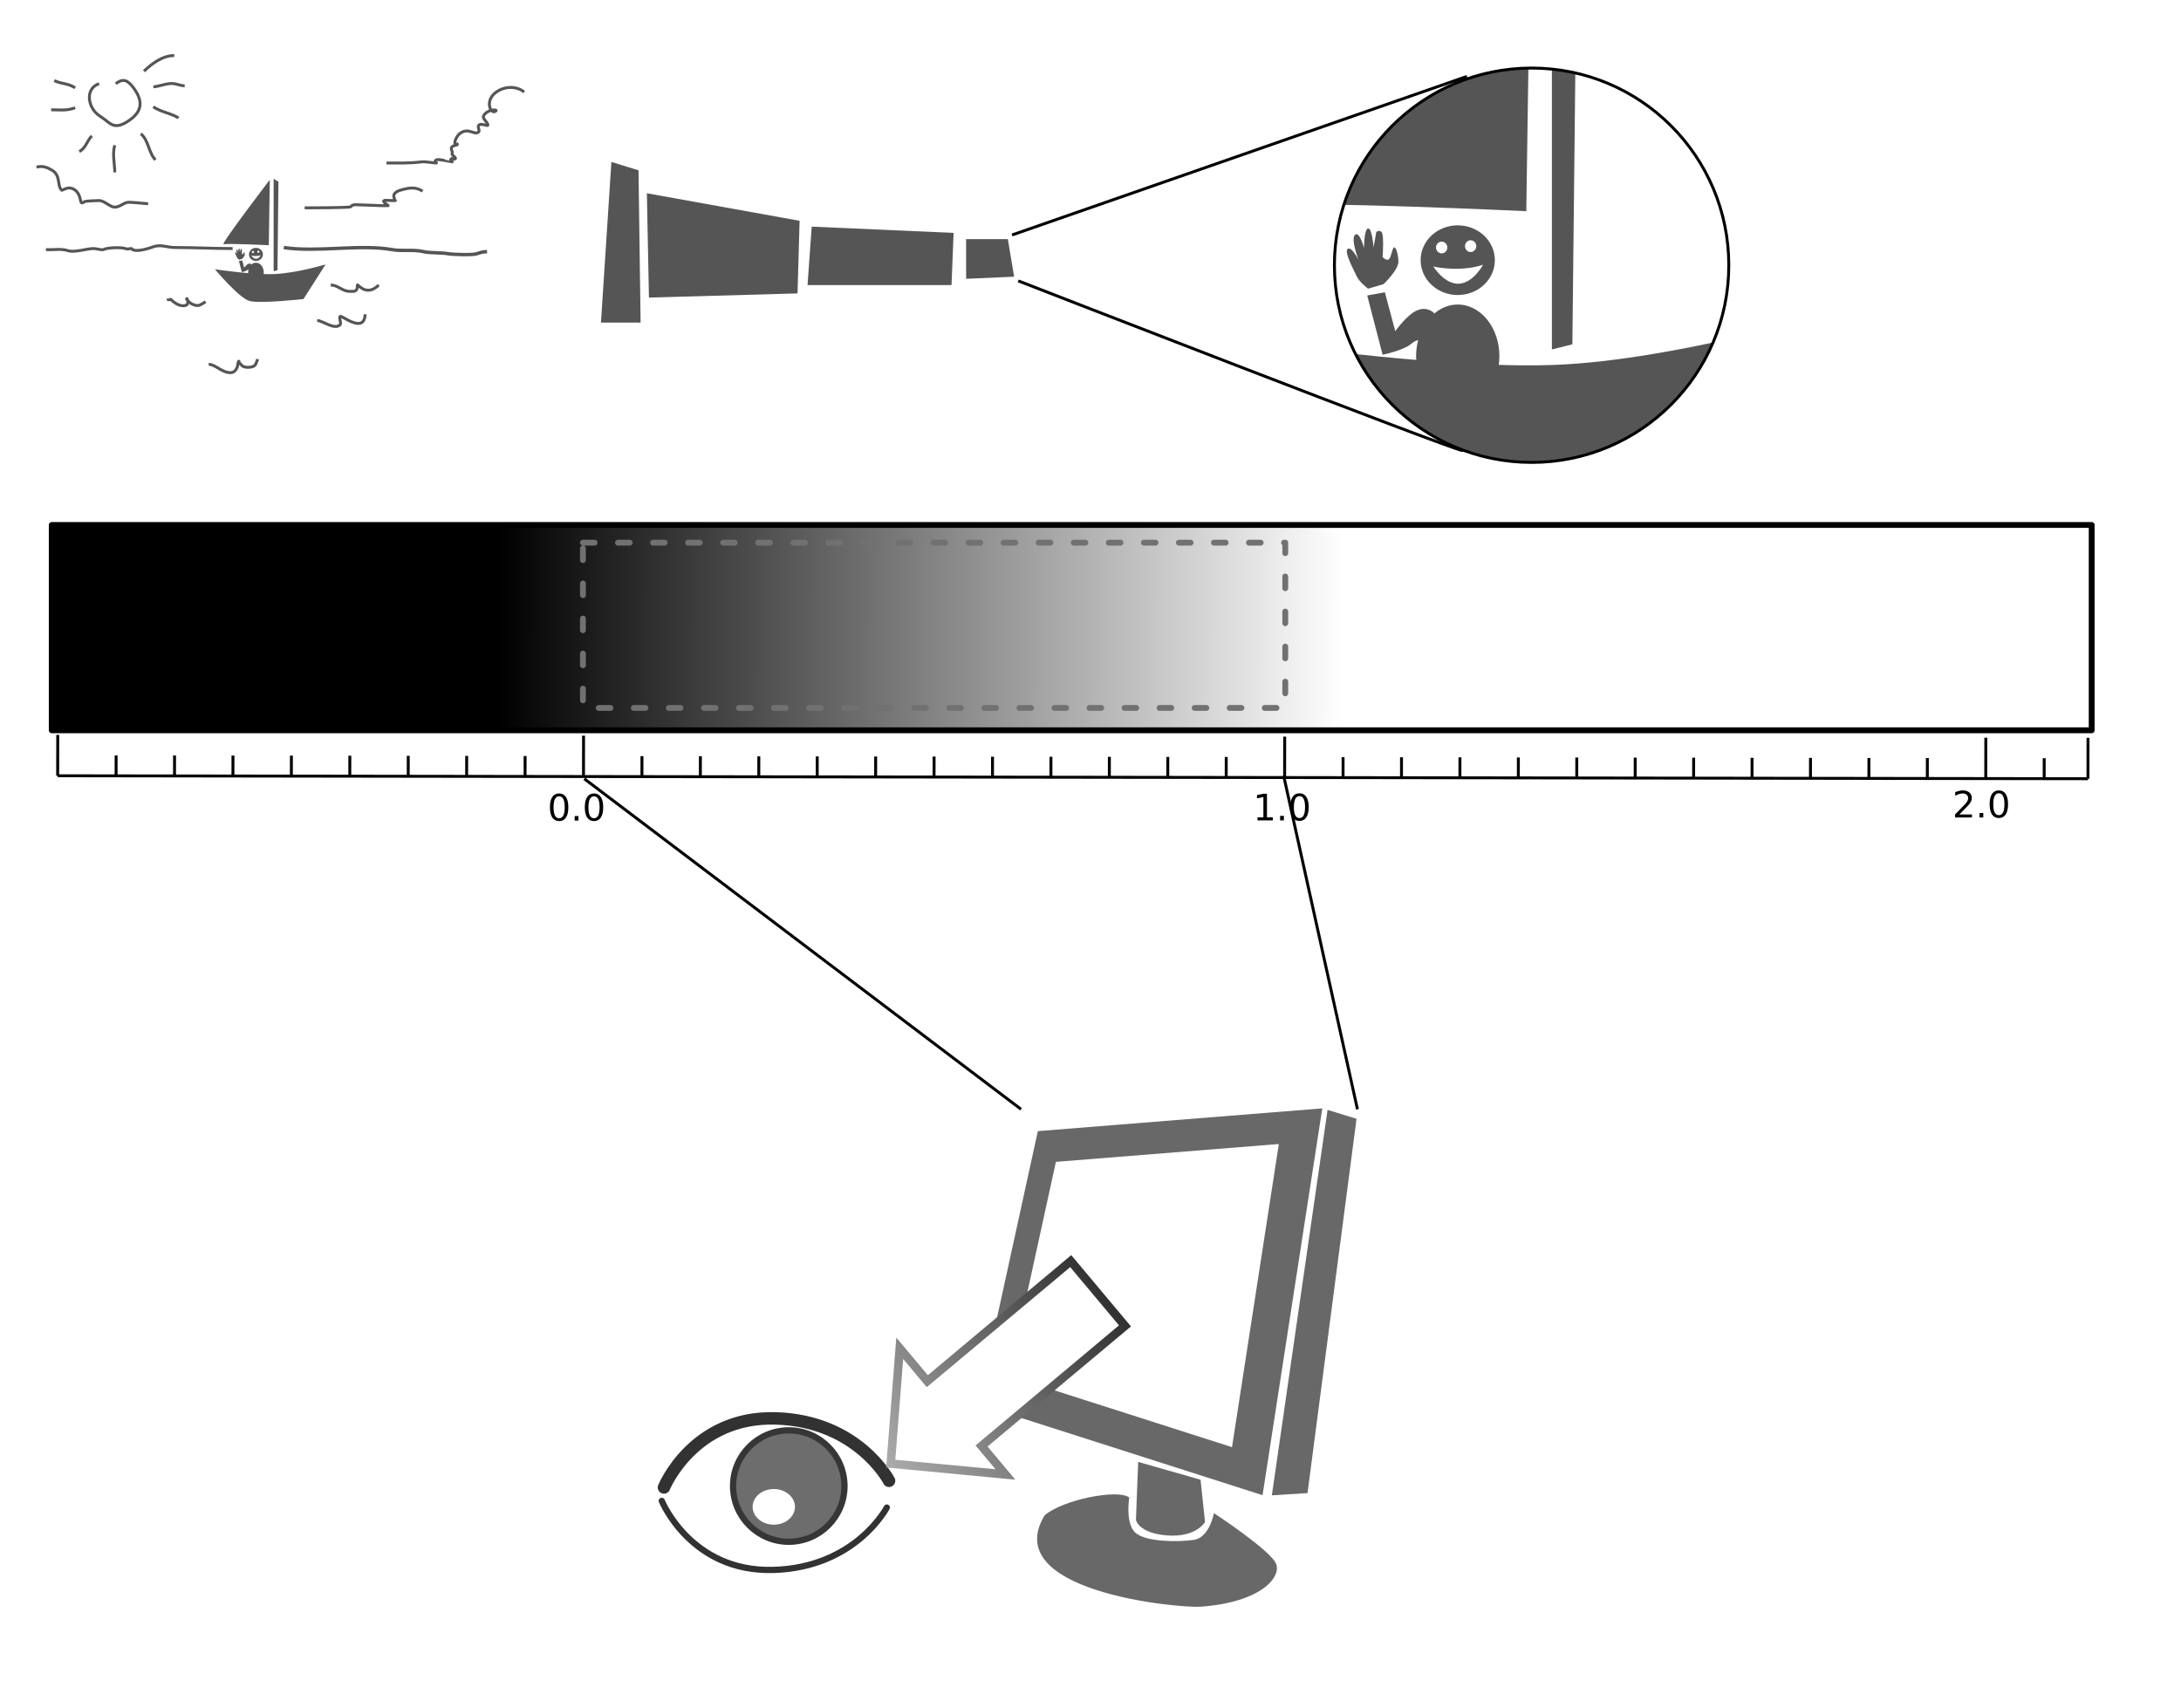 <?xml version="1.0" encoding="UTF-8" standalone="no"?>
<!-- Created with Inkscape (http://www.inkscape.org/) -->
<svg xmlns:dc="http://purl.org/dc/elements/1.1/" xmlns:cc="http://creativecommons.org/ns#" xmlns:rdf="http://www.w3.org/1999/02/22-rdf-syntax-ns#" xmlns:svg="http://www.w3.org/2000/svg" xmlns="http://www.w3.org/2000/svg" xmlns:xlink="http://www.w3.org/1999/xlink" xmlns:sodipodi="http://sodipodi.sourceforge.net/DTD/sodipodi-0.dtd" xmlns:inkscape="http://www.inkscape.org/namespaces/inkscape" inkscape:version="0.91 r13725" version="1.1" id="svg4573" viewBox="0 0 746.58 584.73" height="165.024mm" width="210.702mm" sodipodi:docname="krita_HDR_1.svg">
  <defs id="defs4575">
    <inkscape:path-effect border_marks="both" mark_dir="left" offset="0" shift="9" major_mark_steps="12" minor_mark_length="7" mark_length="14" mark_distance="20" unit="px" is_visible="true" id="path-effect6667" effect="ruler"/>
    <inkscape:path-effect effect="ruler" id="path-effect6559" is_visible="true" unit="px" mark_distance="20" mark_length="14" minor_mark_length="7" major_mark_steps="12" shift="9" offset="0" mark_dir="left" border_marks="both"/>
    <linearGradient inkscape:collect="always" id="linearGradient5161">
      <stop style="stop-color:#ffffff;stop-opacity:1;" offset="0" id="stop5163"/>
      <stop style="stop-color:#000000;stop-opacity:1" offset="1" id="stop5165"/>
    </linearGradient>
    <linearGradient inkscape:collect="always" xlink:href="#linearGradient5161" id="linearGradient6669" gradientUnits="userSpaceOnUse" x1="458.565" y1="507.543" x2="168.601" y2="506.707" gradientTransform="translate(0,162)"/>
    <clipPath clipPathUnits="userSpaceOnUse" id="clipPath6812">
      <circle r="27.511" cy="537.349" cx="91.345" id="circle6814" style="fill:#ffffff;fill-opacity:1;stroke:none;stroke-width:1;stroke-linecap:round;stroke-linejoin:round;stroke-miterlimit:4;stroke-dasharray:none;stroke-dashoffset:0;stroke-opacity:1"/>
    </clipPath>
    <linearGradient inkscape:collect="always" xlink:href="#linearGradient5161" id="linearGradient7658" x1="29.628" y1="550.347" x2="197.486" y2="430.141" gradientUnits="userSpaceOnUse"/>
  </defs>
  <sodipodi:namedview inkscape:window-maximized="1" inkscape:window-y="0" inkscape:window-x="0" inkscape:window-height="965" inkscape:window-width="1280" showgrid="false" inkscape:current-layer="svg4573" inkscape:document-units="px" inkscape:cy="374.56923" inkscape:cx="400.54337" inkscape:zoom="1.4" inkscape:pageshadow="2" inkscape:pageopacity="0.0" borderopacity="1.0" bordercolor="#666666" pagecolor="#ffffff" id="base" fit-margin-top="5" fit-margin-left="5" fit-margin-right="5" fit-margin-bottom="5"/>
  <g inkscape:label="Layer 1" inkscape:groupmode="layer" id="layer1" transform="translate(1.554,-457.849)"/>
  <g id="g6598" transform="translate(1.554,-457.849)">
    <g style="filter:url(#filter5155)" id="g22119" transform="matrix(0.963,0,0,0.963,217.655,464.004)">
      <path inkscape:connector-curvature="0" id="path4237" d="m 88.392,520.018 c 0,0 -11.089,-21.387 -40.397,-22.179 -29.308,-0.792 -39.605,24.555 -39.605,24.555" style="fill:none;fill-rule:evenodd;stroke:#323232;stroke-width:4.436;stroke-linecap:round;stroke-linejoin:miter;stroke-miterlimit:4;stroke-dasharray:none;stroke-opacity:1"/>
      <circle r="19.802" cy="521.9" cx="52.747" id="path4239" style="fill:#6d6d6d;fill-opacity:1;stroke:#363636;stroke-width:2.218;stroke-linecap:round;stroke-linejoin:round;stroke-miterlimit:4;stroke-dasharray:none;stroke-dashoffset:0;stroke-opacity:1"/>
      <path style="fill:none;fill-rule:evenodd;stroke:#323232;stroke-width:2.218;stroke-linecap:round;stroke-linejoin:miter;stroke-miterlimit:4;stroke-dasharray:none;stroke-opacity:1" d="m 87.6,529.535 c 0,0 -11.089,21.387 -40.397,22.179 C 17.895,552.506 7.598,527.159 7.598,527.159" id="path4241" inkscape:connector-curvature="0"/>
      <ellipse ry="6.337" rx="7.525" cy="529.287" cx="47.423" id="path4243" style="fill:#ffffff;fill-opacity:1;stroke:none;stroke-width:2.218;stroke-linecap:round;stroke-linejoin:round;stroke-miterlimit:4;stroke-dasharray:none;stroke-dashoffset:0;stroke-opacity:1"/>
      <g transform="matrix(1.327,0,0,1.327,-24.543,-161.11)" style="fill:#686868;fill-opacity:1" id="g4271">
        <path inkscape:connector-curvature="0" style="fill:#686868;fill-opacity:1;fill-rule:evenodd;stroke:none;stroke-width:1px;stroke-linecap:butt;stroke-linejoin:miter;stroke-opacity:1" d="m 207.498,454.514 -91.143,7.291 -19.141,87.496 91.143,29.166 19.141,-123.953 z m -13.926,11.42 -15,97.143 -71.43,-22.857 15,-68.57 71.43,-5.715 z" transform="matrix(0.836,0,0,0.836,27.692,33.546)" id="path4245"/>
        <path style="fill:#686868;fill-opacity:1;fill-rule:evenodd;stroke:none;stroke-width:0.836px;stroke-linecap:butt;stroke-linejoin:miter;stroke-opacity:1" d="m 202.57,413.925 -14.921,103.256 9.55,-0.597 13.131,-100.272 z" id="path4251" inkscape:connector-curvature="0" sodipodi:nodetypes="ccccc"/>
        <path style="fill:#686868;fill-opacity:1;fill-rule:evenodd;stroke:none;stroke-width:0.836px;stroke-linecap:butt;stroke-linejoin:miter;stroke-opacity:1" d="m 151.838,508.228 -0.597,15.518 c 0,0 0.597,3.581 8.356,4.178 7.759,0.597 10.147,-3.581 10.147,-3.581 l -1.194,-11.34 z" id="path4253" inkscape:connector-curvature="0"/>
        <path style="fill:#686868;fill-opacity:1;fill-rule:evenodd;stroke:none;stroke-width:0.836px;stroke-linecap:butt;stroke-linejoin:miter;stroke-opacity:1" d="m 149.45,517.778 c -2.984,-2.387 -17.906,0.597 -22.68,4.775 -12.214,20.234 35.008,24.835 41.78,24.471 16.115,-1.194 21.487,-7.759 20.293,-11.34 -1.194,-3.581 -16.712,-13.728 -16.712,-13.728 0,0 -1.194,6.565 -5.372,7.162 -4.178,0.597 -12.534,0.597 -15.518,-1.791 -2.984,-2.387 -1.791,-9.55 -1.791,-9.55 z" id="path4255" inkscape:connector-curvature="0" sodipodi:nodetypes="cccscssc"/>
      </g>
      <path style="fill:#ffffff;fill-opacity:1;fill-rule:evenodd;stroke:url(#linearGradient7658);stroke-width:3.026;stroke-linecap:butt;stroke-linejoin:miter;stroke-miterlimit:4;stroke-dasharray:none;stroke-opacity:1" d="m 152.975,441.929 -50.985,42.689 -9.796,-11.699 -3.205,40.997 40.768,3.866 -8.485,-10.133 50.985,-42.689 z" id="path21798" inkscape:connector-curvature="0" sodipodi:nodetypes="cccccccc"/>
    </g>
    <rect style="fill:url(#linearGradient6669);fill-opacity:1;stroke:#000000;stroke-width:2;stroke-linecap:round;stroke-linejoin:round;stroke-miterlimit:4;stroke-dasharray:none;stroke-opacity:1" id="rect6649" width="698.29" height="70.292" x="16.162" y="637.565"/>
    <rect y="643.626" x="197.99" height="56.569" width="240.416" id="rect6651" style="fill:none;fill-opacity:1;stroke:#717171;stroke-width:2;stroke-linecap:round;stroke-linejoin:round;stroke-miterlimit:4;stroke-dasharray:4, 8;stroke-opacity:1;stroke-dashoffset:0"/>
    <g style="font-style:normal;font-weight:normal;font-size:12.5px;line-height:125%;font-family:sans-serif;letter-spacing:0px;word-spacing:0px;fill:#000000;fill-opacity:1;stroke:none;stroke-width:1px;stroke-linecap:butt;stroke-linejoin:miter;stroke-opacity:1" id="text6653">
      <path d="m 428.906,737.665 2.014,0 0,-6.952 -2.191,0.439 0,-1.123 2.179,-0.439 1.233,0 0,8.075 2.014,0 0,1.038 -5.249,0 0,-1.038 z" style="" id="path7646"/>
      <path d="m 436.651,737.152 1.288,0 0,1.55 -1.288,0 0,-1.55 z" style="" id="path7648"/>
      <path d="m 443.267,730.401 q -0.952,0 -1.434,0.94 -0.476,0.934 -0.476,2.814 0,1.874 0.476,2.814 0.482,0.934 1.434,0.934 0.958,0 1.434,-0.934 0.482,-0.94 0.482,-2.814 0,-1.88 -0.482,-2.814 -0.476,-0.94 -1.434,-0.94 z m 0,-0.977 q 1.532,0 2.338,1.215 0.812,1.208 0.812,3.516 0,2.301 -0.812,3.516 -0.806,1.208 -2.338,1.208 -1.532,0 -2.344,-1.208 -0.806,-1.215 -0.806,-3.516 0,-2.307 0.806,-3.516 0.812,-1.215 2.344,-1.215 z" style="" id="path7650"/>
    </g>
    <g style="font-style:normal;font-weight:normal;font-size:12.5px;line-height:125%;font-family:sans-serif;letter-spacing:0px;word-spacing:0px;fill:#000000;fill-opacity:1;stroke:none;stroke-width:1px;stroke-linecap:butt;stroke-linejoin:miter;stroke-opacity:1" id="text6657">
      <path d="m 669.16,736.675 4.303,0 0,1.038 -5.786,0 0,-1.038 q 0.702,-0.726 1.91,-1.947 1.215,-1.227 1.526,-1.581 0.592,-0.665 0.824,-1.123 0.238,-0.464 0.238,-0.909 0,-0.726 -0.513,-1.184 -0.507,-0.458 -1.324,-0.458 -0.58,0 -1.227,0.201 -0.641,0.201 -1.373,0.61 l 0,-1.245 q 0.745,-0.299 1.392,-0.452 0.647,-0.153 1.184,-0.153 1.416,0 2.258,0.708 0.842,0.708 0.842,1.892 0,0.562 -0.214,1.068 -0.208,0.5 -0.763,1.184 -0.153,0.177 -0.97,1.025 -0.818,0.842 -2.307,2.362 z" style="" id="path7639"/>
      <path d="m 676.057,736.162 1.288,0 0,1.55 -1.288,0 0,-1.55 z" style="" id="path7641"/>
      <path d="m 682.673,729.412 q -0.952,0 -1.434,0.94 -0.476,0.934 -0.476,2.814 0,1.874 0.476,2.814 0.482,0.934 1.434,0.934 0.958,0 1.434,-0.934 0.482,-0.94 0.482,-2.814 0,-1.88 -0.482,-2.814 -0.476,-0.94 -1.434,-0.94 z m 0,-0.977 q 1.532,0 2.338,1.215 0.812,1.208 0.812,3.516 0,2.301 -0.812,3.516 -0.806,1.208 -2.338,1.208 -1.532,0 -2.344,-1.208 -0.806,-1.215 -0.806,-3.516 0,-2.307 0.806,-3.516 0.812,-1.215 2.344,-1.215 z" style="" id="path7643"/>
    </g>
    <g style="font-style:normal;font-weight:normal;font-size:12.5px;line-height:125%;font-family:sans-serif;letter-spacing:0px;word-spacing:0px;fill:#000000;fill-opacity:1;stroke:none;stroke-width:1px;stroke-linecap:butt;stroke-linejoin:miter;stroke-opacity:1" id="text6661">
      <path d="m 189.841,730.462 q -0.952,0 -1.434,0.94 -0.476,0.934 -0.476,2.814 0,1.874 0.476,2.814 0.482,0.934 1.434,0.934 0.958,0 1.434,-0.934 0.482,-0.94 0.482,-2.814 0,-1.88 -0.482,-2.814 -0.476,-0.94 -1.434,-0.94 z m 0,-0.977 q 1.532,0 2.338,1.215 0.812,1.208 0.812,3.516 0,2.301 -0.812,3.516 -0.806,1.208 -2.338,1.208 -1.532,0 -2.344,-1.208 -0.806,-1.215 -0.806,-3.516 0,-2.307 0.806,-3.516 0.812,-1.215 2.344,-1.215 z" style="" id="path7632"/>
      <path d="m 195.164,737.213 1.288,0 0,1.55 -1.288,0 0,-1.55 z" style="" id="path7634"/>
      <path d="m 201.78,730.462 q -0.952,0 -1.434,0.94 -0.476,0.934 -0.476,2.814 0,1.874 0.476,2.814 0.482,0.934 1.434,0.934 0.958,0 1.434,-0.934 0.482,-0.94 0.482,-2.814 0,-1.88 -0.482,-2.814 -0.476,-0.94 -1.434,-0.94 z m 0,-0.977 q 1.532,0 2.338,1.215 0.812,1.208 0.812,3.516 0,2.301 -0.812,3.516 -0.806,1.208 -2.338,1.208 -1.532,0 -2.344,-1.208 -0.806,-1.215 -0.806,-3.516 0,-2.307 0.806,-3.516 0.812,-1.215 2.344,-1.215 z" style="" id="path7636"/>
    </g>
    <path style="fill:none;fill-rule:evenodd;stroke:#000000;stroke-width:1px;stroke-linecap:butt;stroke-linejoin:miter;stroke-opacity:1" d="M 18.183,723.428 713.168,724.438 m -694.985,-1.01 0.01,-7 m 19.99,7.029 0.01,-7 m 19.99,7.029 0.01,-7 m 19.99,7.029 0.01,-7 m 19.99,7.029 0.01,-7 m 19.99,7.029 0.01,-7 m 19.99,7.029 0.01,-7 m 19.99,7.029 0.01,-7 m 19.99,7.029 0.01,-7 m 19.99,7.029 0.02,-14 m 19.98,14.029 0.01,-7 m 19.99,7.029 0.01,-7 m 19.99,7.029 0.01,-7 m 19.99,7.029 0.01,-7 m 19.99,7.029 0.01,-7 m 19.99,7.029 0.01,-7 m 19.99,7.029 0.01,-7 m 19.99,7.029 0.01,-7 m 19.99,7.029 0.01,-7 m 19.99,7.029 0.01,-7 m 19.99,7.029 0.01,-7 m 19.99,7.029 0.02,-14 m 19.98,14.029 0.01,-7 m 19.99,7.029 0.01,-7 m 19.99,7.029 0.01,-7 m 19.99,7.029 0.01,-7 m 19.99,7.029 0.01,-7 m 19.99,7.029 0.01,-7 m 19.99,7.029 0.01,-7 m 19.99,7.029 0.01,-7 m 19.99,7.029 0.01,-7 m 19.99,7.029 0.01,-7 m 19.99,7.029 0.01,-7 m 19.99,7.029 0.02,-14 m 19.98,14.029 0.01,-7 m -680.009,6.012 0.02,-14 m 694.965,15.01 0.02,-14" id="path6665"/>
    <path style="fill:none;fill-rule:evenodd;stroke:#000000;stroke-width:1px;stroke-linecap:butt;stroke-linejoin:miter;stroke-opacity:1" d="m 437.862,723.446 25.254,114.147" id="path6673" inkscape:connector-curvature="0" sodipodi:nodetypes="cc"/>
    <path style="fill:none;fill-rule:evenodd;stroke:#000000;stroke-width:1px;stroke-linecap:butt;stroke-linejoin:miter;stroke-opacity:1" d="M 198.456,724.457 347.959,837.594" id="path6675" inkscape:connector-curvature="0"/>
    <g id="g6735" transform="matrix(-1,0,0,1,347.606,2.143)">
      <path sodipodi:nodetypes="ccccc" inkscape:connector-curvature="0" id="path6727" d="m 127.732,521.864 -52.286,9.429 0.714,24.857 50.857,1.429 z" style="fill:#555555;fill-opacity:1;fill-rule:evenodd;stroke:none;stroke-width:1px;stroke-linecap:butt;stroke-linejoin:miter;stroke-opacity:1"/>
      <path inkscape:connector-curvature="0" id="path6729" d="m 130.589,514.007 -0.714,52.143 13.571,0 -3.571,-55 z" style="fill:#555555;fill-opacity:1;fill-rule:evenodd;stroke:none;stroke-width:1px;stroke-linecap:butt;stroke-linejoin:miter;stroke-opacity:1"/>
      <path inkscape:connector-curvature="0" id="path6731" d="m 18.446,537.578 0,13.571 -16.429,-0.714 2.143,-12.857 z" style="fill:#555555;fill-opacity:1;fill-rule:evenodd;stroke:none;stroke-width:1px;stroke-linecap:butt;stroke-linejoin:miter;stroke-opacity:1"/>
      <path inkscape:connector-curvature="0" id="path6733" d="m 71.303,533.293 1.429,20 -49.286,0 -0.714,-17.857 z" style="fill:#555555;fill-opacity:1;fill-rule:evenodd;stroke:none;stroke-width:1px;stroke-linecap:butt;stroke-linejoin:miter;stroke-opacity:1"/>
    </g>
    <g id="g6747" transform="matrix(0.461,0,0,0.461,48.703,297.589)">
      <path inkscape:connector-curvature="0" id="path6741" d="m 132.732,544.007 c 0,0 -21.429,6.429 -37.857,7.143 -16.429,0.714 -44.286,-3.571 -44.286,-3.571 0,0 17.857,21.429 25.714,23.571 7.857,2.143 40,-1.429 40,-1.429 z" style="fill:#555555;fill-opacity:1;fill-rule:evenodd;stroke:none;stroke-width:1px;stroke-linecap:butt;stroke-linejoin:miter;stroke-opacity:1"/>
      <path inkscape:connector-curvature="0" id="path6743" d="m 97.017,548.293 0.714,-65.714 -3.571,-2.143 0,68.571 z" style="fill:#555555;fill-opacity:1;fill-rule:evenodd;stroke:none;stroke-width:1px;stroke-linecap:butt;stroke-linejoin:miter;stroke-opacity:1"/>
      <path inkscape:connector-curvature="0" id="path6745" d="m 91.303,481.15 c 0,0 -37.143,48.571 -34.286,47.857 2.857,-0.714 33.571,0.714 33.571,0.714 z" style="fill:#555555;fill-opacity:1;fill-rule:evenodd;stroke:none;stroke-width:1px;stroke-linecap:butt;stroke-linejoin:miter;stroke-opacity:1"/>
      <ellipse style="fill:#555555;fill-opacity:1;stroke:none;stroke-width:4;stroke-linecap:round;stroke-linejoin:round;stroke-miterlimit:4;stroke-dasharray:none;stroke-dashoffset:0;stroke-opacity:1" id="path6762" cx="81.026" cy="536.555" rx="5.177" ry="4.861"/>
      <ellipse style="fill:#555555;fill-opacity:1;stroke:none;stroke-width:4;stroke-linecap:round;stroke-linejoin:round;stroke-miterlimit:4;stroke-dasharray:none;stroke-dashoffset:0;stroke-opacity:1" id="path6764" cx="81.026" cy="549.94" rx="5.808" ry="7.197"/>
      <path style="fill:#555555;fill-opacity:1;fill-rule:evenodd;stroke:none;stroke-width:1px;stroke-linecap:butt;stroke-linejoin:miter;stroke-opacity:1" d="m 77.743,543.942 c 0,0 -0.947,-1.01 -2.399,-0.379 -1.452,0.631 -3.03,2.904 -3.03,2.904 l -1.452,-5.43 -2.462,0.442 2.147,8.271 c 0,0 2.967,-0.631 3.977,-1.515 1.01,-0.884 2.147,-0.568 2.147,-0.568 z" id="path6770" inkscape:connector-curvature="0"/>
      <path style="fill:#555555;fill-opacity:1;fill-rule:evenodd;stroke:none;stroke-width:1px;stroke-linecap:butt;stroke-linejoin:miter;stroke-opacity:1" d="m 70.672,539.901 c 0,0 2.147,-2.02 2.083,-3.22 -0.063,-1.2 -0.442,-2.21 -0.694,-1.831 -0.253,0.379 -0.379,1.578 -0.758,1.641 -0.379,0.063 -0.758,-0.379 -0.758,-0.379 0,0 0.253,-3.283 -0.189,-3.536 -0.442,-0.253 -0.694,0.063 -0.694,0.063 l -0.379,2.147 c 0,0 -0.189,-2.715 -0.758,-2.652 -0.568,0.063 -0.568,2.715 -0.568,2.715 0,0 -0.631,-2.399 -1.263,-1.831 -0.631,0.568 0.505,3.536 0.505,3.536 0,0 -0.947,-1.957 -1.515,-1.578 -0.568,0.379 0.884,3.03 1.263,3.851 0.379,0.821 1.578,1.705 1.578,1.705 z" id="path6772" inkscape:connector-curvature="0"/>
      <path style="fill:#ffffff;fill-opacity:1;fill-rule:evenodd;stroke:none;stroke-width:1px;stroke-linecap:round;stroke-linejoin:miter;stroke-opacity:1" d="m 84.561,537.186 c 0,0 -1.326,2.525 -3.346,2.652 -2.02,0.126 -3.599,-2.399 -3.599,-2.399 2.104,0.445 4.84,0.48 6.945,-0.253 z" id="path6780" inkscape:connector-curvature="0" sodipodi:nodetypes="cscc"/>
      <ellipse style="fill:#ffffff;fill-opacity:1;stroke:none;stroke-width:1;stroke-linecap:round;stroke-linejoin:round;stroke-miterlimit:4;stroke-dasharray:none;stroke-dashoffset:0;stroke-opacity:1" id="path6782" cx="82.825" cy="534.598" rx="0.789" ry="0.821"/>
      <ellipse ry="0.821" rx="0.789" cy="534.787" cx="78.785" id="ellipse6784" style="fill:#ffffff;fill-opacity:1;stroke:none;stroke-width:1;stroke-linecap:round;stroke-linejoin:round;stroke-miterlimit:4;stroke-dasharray:none;stroke-dashoffset:0;stroke-opacity:1"/>
    </g>
    <g id="g6816" transform="translate(17.143,-2.143)">
      <g clip-path="url(#clipPath6812)" transform="matrix(2.454,0,0,2.454,281.464,-767.645)" id="g6786">
        <path inkscape:connector-curvature="0" id="path6788" d="m 132.732,544.007 c 0,0 -21.429,6.429 -37.857,7.143 -16.429,0.714 -44.286,-3.571 -44.286,-3.571 0,0 17.857,21.429 25.714,23.571 7.857,2.143 40,-1.429 40,-1.429 z" style="fill:#555555;fill-opacity:1;fill-rule:evenodd;stroke:none;stroke-width:1px;stroke-linecap:butt;stroke-linejoin:miter;stroke-opacity:1"/>
        <path inkscape:connector-curvature="0" id="path6790" d="m 97.017,548.293 0.714,-65.714 -3.571,-2.143 0,68.571 z" style="fill:#555555;fill-opacity:1;fill-rule:evenodd;stroke:none;stroke-width:1px;stroke-linecap:butt;stroke-linejoin:miter;stroke-opacity:1"/>
        <path inkscape:connector-curvature="0" id="path6792" d="m 91.303,481.15 c 0,0 -37.143,48.571 -34.286,47.857 2.857,-0.714 33.571,0.714 33.571,0.714 z" style="fill:#555555;fill-opacity:1;fill-rule:evenodd;stroke:none;stroke-width:1px;stroke-linecap:butt;stroke-linejoin:miter;stroke-opacity:1"/>
        <ellipse style="fill:#555555;fill-opacity:1;stroke:none;stroke-width:4;stroke-linecap:round;stroke-linejoin:round;stroke-miterlimit:4;stroke-dasharray:none;stroke-dashoffset:0;stroke-opacity:1" id="ellipse6794" cx="81.026" cy="536.555" rx="5.177" ry="4.861"/>
        <ellipse style="fill:#555555;fill-opacity:1;stroke:none;stroke-width:4;stroke-linecap:round;stroke-linejoin:round;stroke-miterlimit:4;stroke-dasharray:none;stroke-dashoffset:0;stroke-opacity:1" id="ellipse6796" cx="81.026" cy="549.94" rx="5.808" ry="7.197"/>
        <path style="fill:#555555;fill-opacity:1;fill-rule:evenodd;stroke:none;stroke-width:1px;stroke-linecap:butt;stroke-linejoin:miter;stroke-opacity:1" d="m 77.743,543.942 c 0,0 -0.947,-1.01 -2.399,-0.379 -1.452,0.631 -3.03,2.904 -3.03,2.904 l -1.452,-5.43 -2.462,0.442 2.147,8.271 c 0,0 2.967,-0.631 3.977,-1.515 1.01,-0.884 2.147,-0.568 2.147,-0.568 z" id="path6798" inkscape:connector-curvature="0"/>
        <path style="fill:#555555;fill-opacity:1;fill-rule:evenodd;stroke:none;stroke-width:1px;stroke-linecap:butt;stroke-linejoin:miter;stroke-opacity:1" d="m 70.672,539.901 c 0,0 2.147,-2.02 2.083,-3.22 -0.063,-1.2 -0.442,-2.21 -0.694,-1.831 -0.253,0.379 -0.379,1.578 -0.758,1.641 -0.379,0.063 -0.758,-0.379 -0.758,-0.379 0,0 0.253,-3.283 -0.189,-3.536 -0.442,-0.253 -0.694,0.063 -0.694,0.063 l -0.379,2.147 c 0,0 -0.189,-2.715 -0.758,-2.652 -0.568,0.063 -0.568,2.715 -0.568,2.715 0,0 -0.631,-2.399 -1.263,-1.831 -0.631,0.568 0.505,3.536 0.505,3.536 0,0 -0.947,-1.957 -1.515,-1.578 -0.568,0.379 0.884,3.03 1.263,3.851 0.379,0.821 1.578,1.705 1.578,1.705 z" id="path6800" inkscape:connector-curvature="0"/>
        <path style="fill:#ffffff;fill-opacity:1;fill-rule:evenodd;stroke:none;stroke-width:1px;stroke-linecap:round;stroke-linejoin:miter;stroke-opacity:1" d="m 84.561,537.186 c 0,0 -1.326,2.525 -3.346,2.652 -2.02,0.126 -3.599,-2.399 -3.599,-2.399 2.104,0.445 4.84,0.48 6.945,-0.253 z" id="path6802" inkscape:connector-curvature="0" sodipodi:nodetypes="cscc"/>
        <ellipse style="fill:#ffffff;fill-opacity:1;stroke:none;stroke-width:1;stroke-linecap:round;stroke-linejoin:round;stroke-miterlimit:4;stroke-dasharray:none;stroke-dashoffset:0;stroke-opacity:1" id="ellipse6804" cx="82.825" cy="534.598" rx="0.789" ry="0.821"/>
        <ellipse ry="0.821" rx="0.789" cy="534.787" cx="78.785" id="ellipse6806" style="fill:#ffffff;fill-opacity:1;stroke:none;stroke-width:1;stroke-linecap:round;stroke-linejoin:round;stroke-miterlimit:4;stroke-dasharray:none;stroke-dashoffset:0;stroke-opacity:1"/>
      </g>
      <circle r="67.5" cy="550.793" cx="505.589" id="path6808" style="fill:none;fill-opacity:1;stroke:#000000;stroke-width:1;stroke-linecap:round;stroke-linejoin:round;stroke-miterlimit:4;stroke-dasharray:none;stroke-dashoffset:0;stroke-opacity:1"/>
    </g>
    <path style="fill:none;fill-rule:evenodd;stroke:#000000;stroke-width:1px;stroke-linecap:butt;stroke-linejoin:miter;stroke-opacity:1" d="M 344.874,538.293 500.589,484.007" id="path6830" inkscape:connector-curvature="0"/>
    <path style="fill:none;fill-rule:evenodd;stroke:#000000;stroke-width:1px;stroke-linecap:butt;stroke-linejoin:miter;stroke-opacity:1" d="m 499.13,612.109 c -2.857,0 -152.113,-58.102 -152.113,-58.102" id="path6832" inkscape:connector-curvature="0" sodipodi:nodetypes="cc"/>
    <path style="fill:none;fill-rule:evenodd;stroke:#555555;stroke-width:1px;stroke-linecap:butt;stroke-linejoin:miter;stroke-opacity:1" d="m 123.446,565.436 c -0.308,6.892 -8.072,0.215 -8.571,0.714 -0.476,0.476 0.476,2.381 0,2.857 -1.941,1.941 -5.995,-1.429 -7.857,-1.429" id="path6842" inkscape:connector-curvature="0"/>
    <path style="fill:none;fill-rule:evenodd;stroke:#555555;stroke-width:1px;stroke-linecap:butt;stroke-linejoin:miter;stroke-opacity:1" d="m 86.66,580.793 c -0.238,0.595 -0.428,1.212 -0.714,1.786 -0.62,1.24 -3.357,1.179 -4.286,0.714 -0.165,-0.083 -2.016,-1.786 -1.429,-1.786 0.083,0 -0.357,0.56 -0.357,0.714 0,1.441 -0.896,3.214 -2.5,3.214 -3.022,0 -5.186,-2.857 -7.5,-2.857" id="path6844" inkscape:connector-curvature="0"/>
    <path style="fill:none;fill-rule:evenodd;stroke:#555555;stroke-width:1px;stroke-linecap:butt;stroke-linejoin:miter;stroke-opacity:1" d="m 68.803,561.15 c -0.595,0.357 -1.165,0.761 -1.786,1.071 -1.268,0.634 -3.075,-0.218 -3.929,-1.071 -0.005,-0.005 -1.059,-1.071 -0.714,-1.071 0.339,0 0.588,1.849 0,2.143 -1.939,0.969 -4.198,-0.627 -5.357,-1.786 -0.402,-0.402 -1.071,0.548 -1.071,-0.357" id="path6846" inkscape:connector-curvature="0"/>
    <path style="fill:none;fill-rule:evenodd;stroke:#555555;stroke-width:1px;stroke-linecap:butt;stroke-linejoin:miter;stroke-opacity:1" d="m 128.089,555.436 c -2.598,2.52 -4.949,2.193 -7.143,0 -0.34,-0.34 -0.021,0.757 -0.357,1.429 -0.494,0.988 -1.598,0.714 -2.5,0.714 -2.533,0 -3.89,-2.143 -6.429,-2.143" id="path6850" inkscape:connector-curvature="0"/>
    <path style="fill:none;fill-rule:evenodd;stroke:#555555;stroke-width:1px;stroke-linecap:butt;stroke-linejoin:miter;stroke-opacity:1" d="m 38.089,486.507 c 2.667,-2.111 4.244,-1.008 6.071,1.429 3.834,5.112 2.568,8.745 -2.5,11.786 -1.074,0.644 -2.479,1.313 -3.929,1.071 -1.369,-0.228 -2.516,-1.351 -3.571,-2.143 -0.952,-0.714 -2.015,-1.301 -2.857,-2.143 -2.938,-2.938 -3.431,-8.499 1.071,-10" id="path6852" inkscape:connector-curvature="0"/>
    <path style="fill:none;fill-rule:evenodd;stroke:#555555;stroke-width:1px;stroke-linecap:butt;stroke-linejoin:miter;stroke-opacity:1" d="m 47.732,482.221 c 2.704,-2.6 6.375,-5.357 10.357,-5.357" id="path6854" inkscape:connector-curvature="0"/>
    <path style="fill:none;fill-rule:evenodd;stroke:#555555;stroke-width:1px;stroke-linecap:butt;stroke-linejoin:miter;stroke-opacity:1" d="m 50.946,487.578 c 2.27,-0.162 4.868,-1.451 7.143,-1.071 1.201,0.2 2.369,0.714 3.571,0.714" id="path6856" inkscape:connector-curvature="0"/>
    <path style="fill:none;fill-rule:evenodd;stroke:#555555;stroke-width:1px;stroke-linecap:butt;stroke-linejoin:miter;stroke-opacity:1" d="m 50.946,494.364 c 1.743,1.617 7.255,2.612 8.571,3.929" id="path6858" inkscape:connector-curvature="0"/>
    <path style="fill:none;fill-rule:evenodd;stroke:#555555;stroke-width:1px;stroke-linecap:butt;stroke-linejoin:miter;stroke-opacity:1" d="m 46.66,503.65 c 2.682,2.249 2.673,6.602 5,8.929" id="path6860" inkscape:connector-curvature="0"/>
    <path style="fill:none;fill-rule:evenodd;stroke:#555555;stroke-width:1px;stroke-linecap:butt;stroke-linejoin:miter;stroke-opacity:1" d="m 37.732,507.578 c -0.915,3.068 0,6.204 0,9.286" id="path6862" inkscape:connector-curvature="0"/>
    <path style="fill:none;fill-rule:evenodd;stroke:#555555;stroke-width:1px;stroke-linecap:butt;stroke-linejoin:miter;stroke-opacity:1" d="m 29.874,504.364 c -1.649,1.691 -2.087,4.258 -4.286,5.357" id="path6864" inkscape:connector-curvature="0"/>
    <path style="fill:none;fill-rule:evenodd;stroke:#555555;stroke-width:1px;stroke-linecap:butt;stroke-linejoin:miter;stroke-opacity:1" d="m 24.16,494.721 c -2.803,1.137 -5.401,0.714 -8.214,0.714" id="path6866" inkscape:connector-curvature="0"/>
    <path style="fill:none;fill-rule:evenodd;stroke:#555555;stroke-width:1px;stroke-linecap:butt;stroke-linejoin:miter;stroke-opacity:1" d="m 24.16,487.935 c -2.192,-1.562 -4.844,-1.351 -7.143,-2.5" id="path6868" inkscape:connector-curvature="0"/>
    <path style="fill:none;fill-rule:evenodd;stroke:#555555;stroke-width:1px;stroke-linecap:butt;stroke-linejoin:miter;stroke-opacity:1" d="m 177.874,489.364 c -2.84,-2.327 -7.195,-1.98 -10,0.357 -3.66,3.05 -1.217,7.645 0.357,6.071 0.544,-0.544 -3.107,-0.572 -4.286,1.786 -0.454,0.908 1.979,2.664 1.429,3.214 -0.112,0.112 -2.029,-0.514 -2.5,-0.357 -1.827,0.609 0.641,2.286 -1.071,2.857 -1.433,0.478 -3.656,-2.059 -6.429,0.714 -0.395,0.395 -1.727,2.559 -1.071,3.214 0.168,0.168 0.714,-0.238 0.714,0 0,0.661 -3.009,0.053 -1.786,2.5 0.143,0.286 -0.143,0.786 0,1.071 0.128,0.255 1.441,1.059 1.071,1.429 -0.238,0.238 -1.19,-0.238 -1.429,0 -0.549,0.549 0.682,0.747 0.357,1.071 -0.048,0.048 -4.564,-1.111 -5.357,-0.714 -1.237,0.619 0.121,1.071 0,1.071 -1.645,0 -3.553,-0.583 -5.357,-0.357 -3.888,0.486 -7.837,0.357 -11.786,0.357" id="path6870" inkscape:connector-curvature="0"/>
    <path style="fill:none;fill-rule:evenodd;stroke:#555555;stroke-width:1px;stroke-linecap:butt;stroke-linejoin:miter;stroke-opacity:1" d="m 143.089,523.293 c -2.479,-1.638 -4.813,-1.125 -7.5,-0.357 -1.484,0.424 -2.905,1.333 -2.143,2.857 0.106,0.213 -0.168,0.546 0,0.714 0.084,0.084 0.357,-0.119 0.357,0 0,0.129 -3.734,-0.195 -3.929,0 -0.6,0.6 1.693,1.653 1.429,1.786 -0.179,0.09 -9.55,-0.357 -11.071,-0.357 -1.08,0 -1.272,0.201 -1.786,0.714 -0.34,0.34 -13.872,0.357 -15.714,0.357" id="path6872" inkscape:connector-curvature="0"/>
    <path style="fill:none;fill-rule:evenodd;stroke:#555555;stroke-width:1px;stroke-linecap:butt;stroke-linejoin:miter;stroke-opacity:1" d="m 10.946,515.078 c 2.043,-0.576 3.646,0.045 5.357,1.071 2.983,1.79 1.646,5.217 3.214,6.786 0.331,0.331 2.256,-1.79 4.643,0 1.841,1.38 1.741,3.884 2.143,4.286 0.346,0.346 0.896,-0.299 1.071,-0.357 0.638,-0.213 4.255,-0.357 5,-0.357 1.515,0 3.21,1.665 4.643,2.143 1.646,0.549 3.307,-0.983 4.643,-1.429 1.152,-0.384 5.972,0.357 7.5,0.357" id="path6874" inkscape:connector-curvature="0"/>
    <path style="fill:none;fill-rule:evenodd;stroke:#555555;stroke-width:1px;stroke-linecap:butt;stroke-linejoin:miter;stroke-opacity:1" d="m 14.16,543.293 c 2.479,0.185 5.159,-0.423 7.5,0.357 2.277,0.759 6.415,-0.714 8.929,-0.714 0.739,0 2.751,0.589 3.214,0.357 1.363,-0.681 5.967,-0.868 7.5,-0.357 1,0.333 1.266,0 2.143,0 0.168,0 0.207,0.282 0.357,0.357 1.846,0.923 5.91,-0.542 7.5,-1.071 2.1,-0.7 4.823,0.357 6.786,0.357 6.989,0 13.076,0.357 20,0.357" id="path6876" inkscape:connector-curvature="0"/>
    <path style="fill:none;fill-rule:evenodd;stroke:#555555;stroke-width:1.166px;stroke-linecap:butt;stroke-linejoin:miter;stroke-opacity:1" d="m 95.593,542.599 c 11.492,1.714 26.148,-1.23 37.011,0.702 3.65,0.649 7.28,-0.146 10.856,0.702 2.183,0.518 5.847,0.25 8.389,0.702 1.632,0.29 8.397,0.524 9.869,0 1.161,-0.413 2.028,-0.702 3.454,-0.702" id="path6878" inkscape:connector-curvature="0"/>
  </g>
</svg>